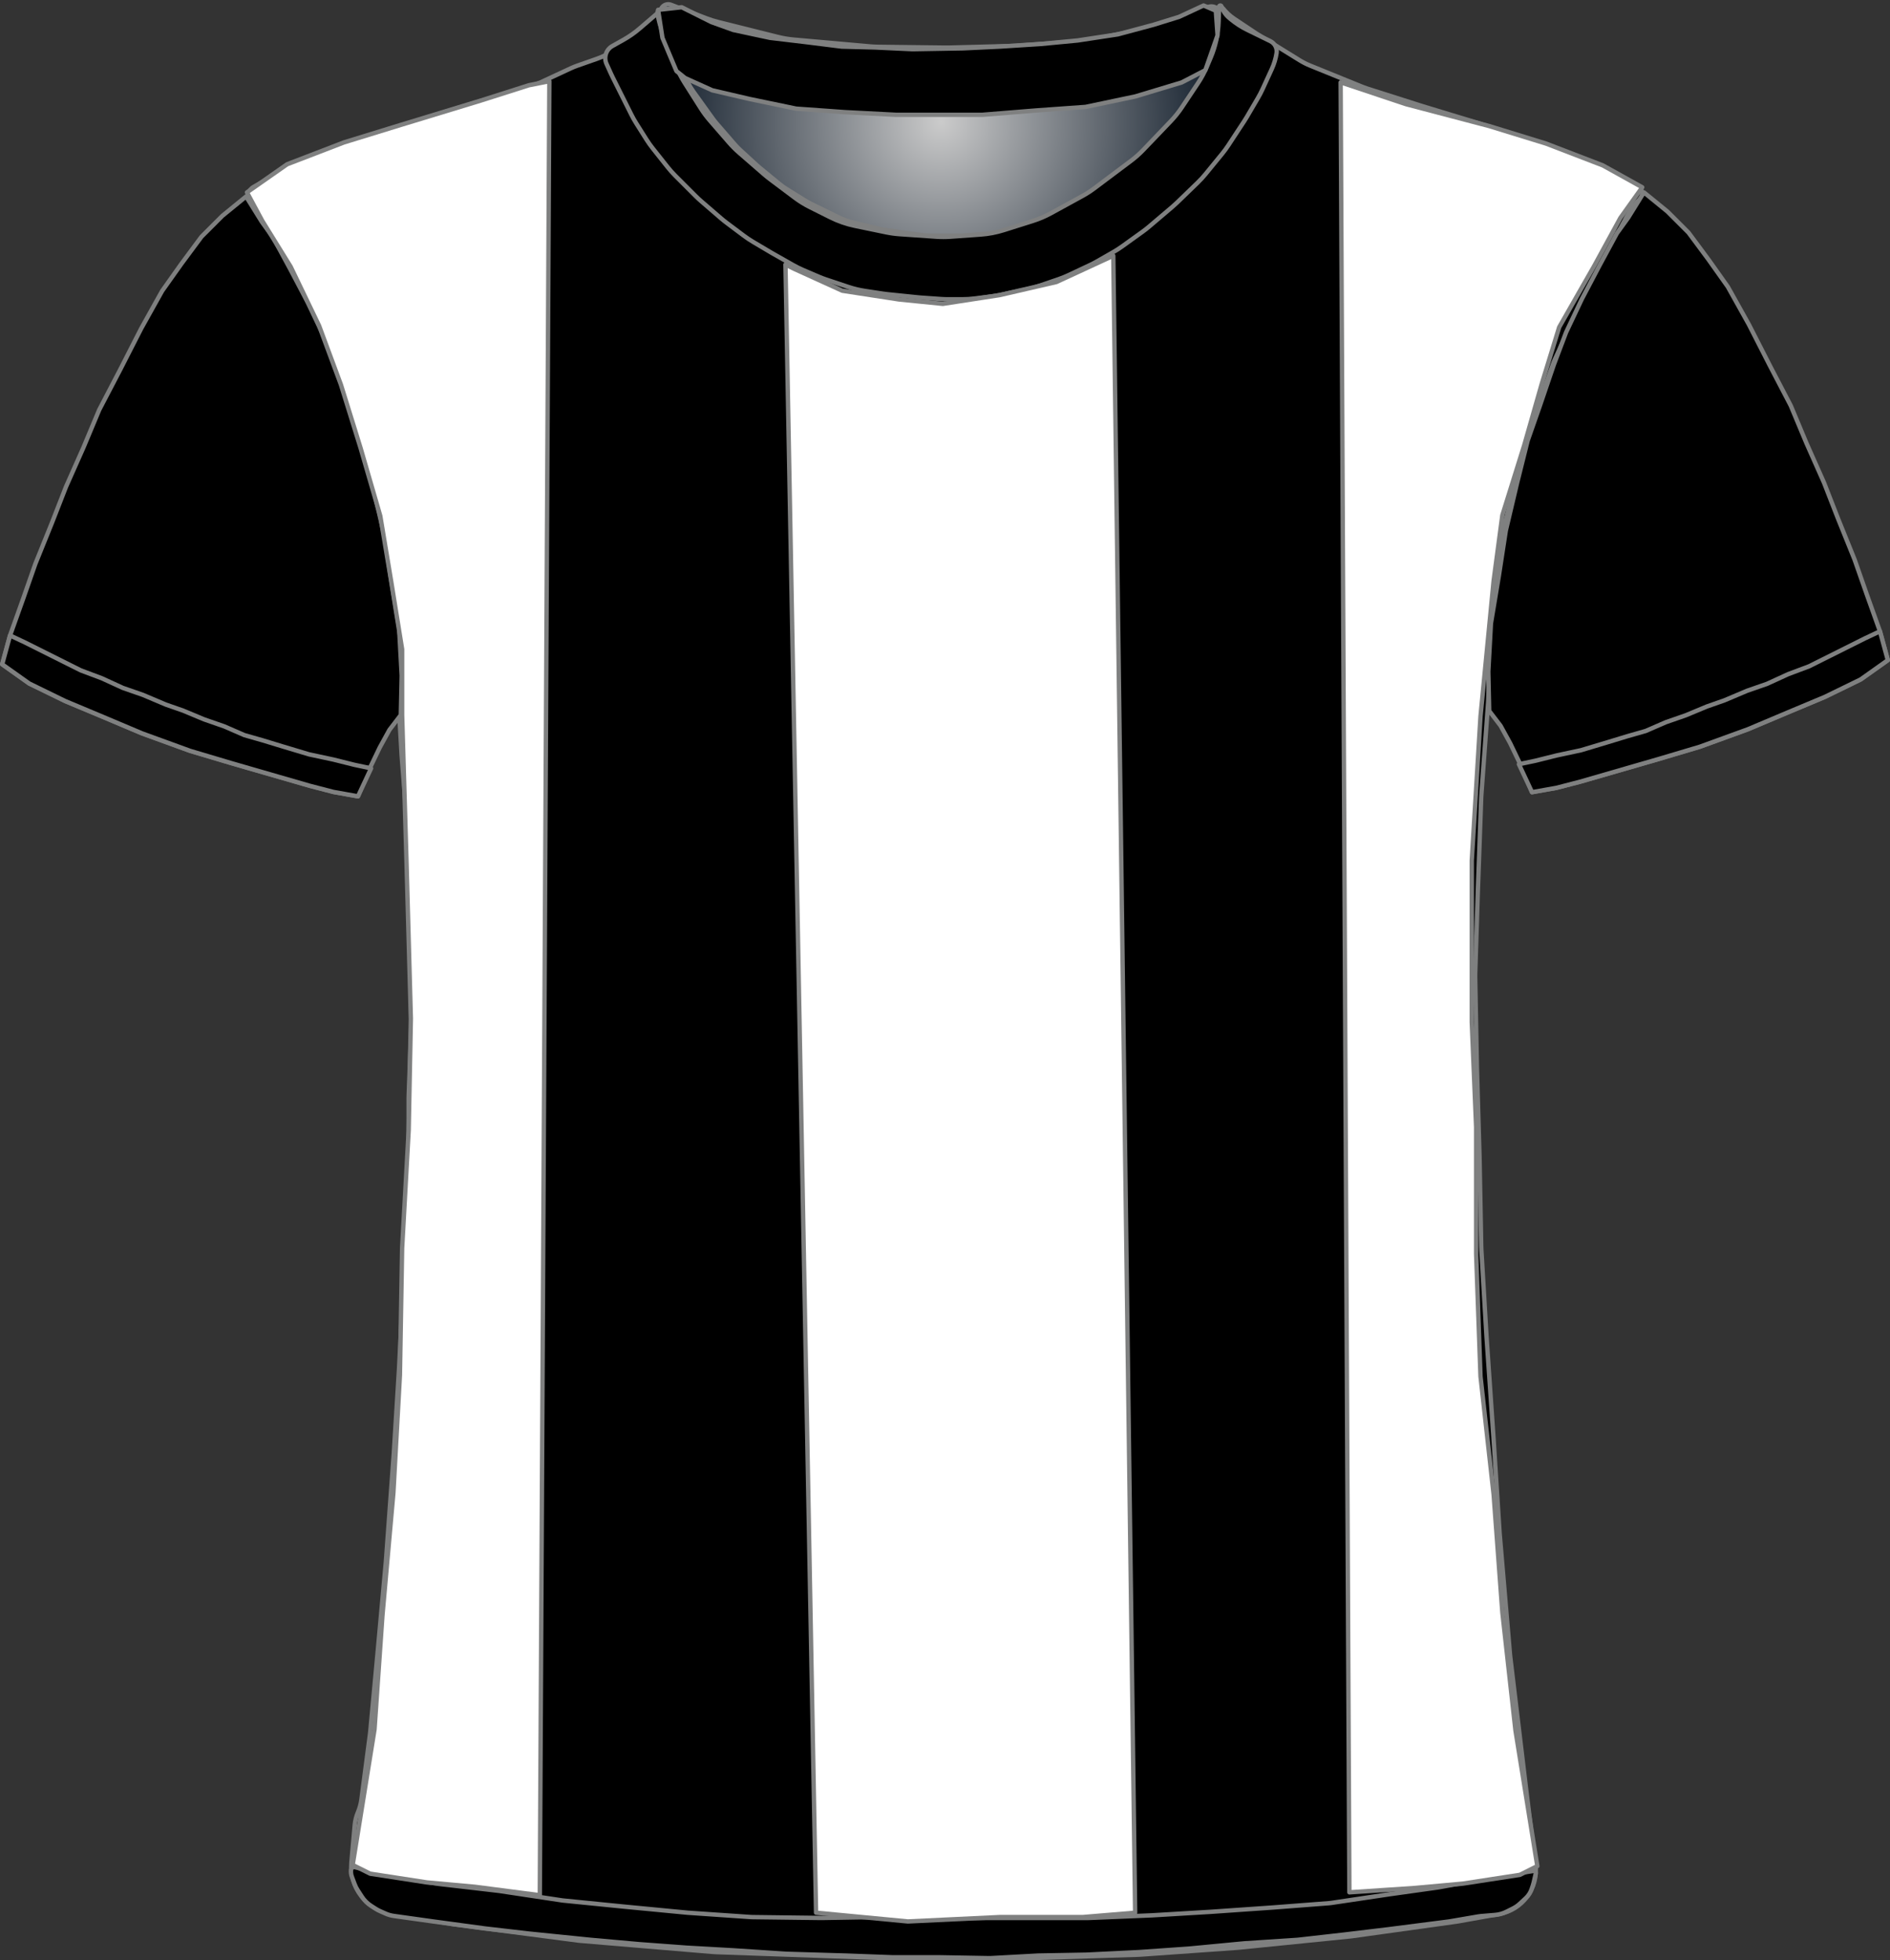 <?xml version="1.0" encoding="UTF-8" standalone="no"?>
<!DOCTYPE svg PUBLIC "-//W3C//DTD SVG 1.1//EN" "http://www.w3.org/Graphics/SVG/1.1/DTD/svg11.dtd">
<svg xmlns="http://www.w3.org/2000/svg" xmlns:xl="http://www.w3.org/1999/xlink" version="1.1" viewBox="-1312.5 -306.5 432.405 448.4" width="432.405pt" height="448.4pt" xmlns:dc="http://purl.org/dc/elements/1.1/">
  <rect x="-1312.5" y="-306.5" width="432.405" height="448.4" fill="#333333" stroke="none"/>
  <defs>
    <radialGradient cx="0" cy="0" r="1" id="Gradient" gradientUnits="userSpaceOnUse">
      <stop offset="0" stop-color="#cbcbcb"/>
      <stop offset="1" stop-color="#010e1d"/>
    </radialGradient>
    <radialGradient id="Obj_Gradient" xl:href="#Gradient" gradientTransform="translate(-1097.241 -278.6) scale(70.263)"/>
  </defs>
  <g stroke="none" stroke-opacity="1" stroke-dasharray="none" fill="none" fill-opacity="1">
    <title>newcastle</title>
    <rect fill="white" width="432.405" height="448.4"/>
    <g>
      <title>Capa 1</title>
      <path d="M -1158.994 -305.41 L -1150.829 -302.292 C -1149.971 -301.964 -1149.094 -301.688 -1148.203 -301.466 L -1134.486 -298.036 C -1133.324 -297.746 -1132.142 -297.547 -1130.949 -297.44 L -1113.423 -295.879 C -1112.835 -295.826 -1112.245 -295.796 -1111.655 -295.789 L -1096.176 -295.605 C -1095.886 -295.602 -1095.596 -295.604 -1095.305 -295.611 L -1080.882 -295.986 C -1080.521 -295.995 -1080.161 -296.013 -1079.801 -296.039 L -1065.429 -297.091 C -1064.438 -297.164 -1063.452 -297.3 -1062.479 -297.5 L -1050.906 -299.878 C -1049.864 -300.093 -1048.838 -300.379 -1047.835 -300.735 L -1036.083 -304.91 C -1034.993 -305.297 -1033.79 -304.766 -1033.341 -303.7 L -1033.341 -303.7 C -1032.819 -302.46 -1032.667 -301.095 -1032.903 -299.771 L -1033.084 -298.76 C -1033.387 -297.059 -1033.882 -295.397 -1034.558 -293.807 L -1036.101 -290.176 C -1036.66 -288.861 -1037.339 -287.602 -1038.131 -286.414 L -1041.817 -280.885 C -1042.565 -279.764 -1043.409 -278.711 -1044.341 -277.737 L -1050.637 -271.162 C -1051.505 -270.256 -1052.445 -269.422 -1053.449 -268.668 L -1061.824 -262.387 C -1062.701 -261.73 -1063.623 -261.136 -1064.584 -260.61 L -1071.769 -256.679 C -1073.081 -255.961 -1074.458 -255.373 -1075.884 -254.923 L -1082.556 -252.816 C -1084.273 -252.274 -1086.048 -251.935 -1087.844 -251.807 L -1094.73 -251.315 C -1095.803 -251.238 -1096.879 -251.237 -1097.951 -251.311 L -1106.388 -251.893 C -1107.422 -251.964 -1108.45 -252.105 -1109.465 -252.315 L -1116.6 -253.792 C -1118.552 -254.196 -1120.444 -254.851 -1122.226 -255.743 L -1126.886 -258.073 C -1128.12 -258.69 -1129.296 -259.416 -1130.4 -260.244 L -1136.082 -264.506 C -1136.521 -264.835 -1136.948 -265.18 -1137.363 -265.54 L -1143.118 -270.538 C -1143.932 -271.245 -1144.696 -272.009 -1145.403 -272.823 L -1149.808 -277.896 C -1150.562 -278.764 -1151.25 -279.688 -1151.866 -280.659 L -1155.6 -286.547 C -1155.96 -287.115 -1156.296 -287.699 -1156.605 -288.297 L -1158.225 -291.43 C -1158.834 -292.608 -1159.341 -293.836 -1159.738 -295.101 L -1161.018 -299.174 C -1161.233 -299.858 -1161.416 -300.551 -1161.566 -301.251 L -1161.641 -301.6 C -1161.835 -302.508 -1161.728 -303.456 -1161.335 -304.297 L -1161.241 -304.5 C -1160.846 -305.345 -1159.866 -305.742 -1158.994 -305.41 Z" fill="url(#Obj_Gradient)"/>
      <path d="M -1158.994 -305.41 L -1150.829 -302.292 C -1149.971 -301.964 -1149.094 -301.688 -1148.203 -301.466 L -1134.486 -298.036 C -1133.324 -297.746 -1132.142 -297.547 -1130.949 -297.44 L -1113.423 -295.879 C -1112.835 -295.826 -1112.245 -295.796 -1111.655 -295.789 L -1096.176 -295.605 C -1095.886 -295.602 -1095.596 -295.604 -1095.305 -295.611 L -1080.882 -295.986 C -1080.521 -295.995 -1080.161 -296.013 -1079.801 -296.039 L -1065.429 -297.091 C -1064.438 -297.164 -1063.452 -297.3 -1062.479 -297.5 L -1050.906 -299.878 C -1049.864 -300.093 -1048.838 -300.379 -1047.835 -300.735 L -1036.083 -304.91 C -1034.993 -305.297 -1033.79 -304.766 -1033.341 -303.7 L -1033.341 -303.7 C -1032.819 -302.46 -1032.667 -301.095 -1032.903 -299.771 L -1033.084 -298.76 C -1033.387 -297.059 -1033.882 -295.397 -1034.558 -293.807 L -1036.101 -290.176 C -1036.66 -288.861 -1037.339 -287.602 -1038.131 -286.414 L -1041.817 -280.885 C -1042.565 -279.764 -1043.409 -278.711 -1044.341 -277.737 L -1050.637 -271.162 C -1051.505 -270.256 -1052.445 -269.422 -1053.449 -268.668 L -1061.824 -262.387 C -1062.701 -261.73 -1063.623 -261.136 -1064.584 -260.61 L -1071.769 -256.679 C -1073.081 -255.961 -1074.458 -255.373 -1075.884 -254.923 L -1082.556 -252.816 C -1084.273 -252.274 -1086.048 -251.935 -1087.844 -251.807 L -1094.73 -251.315 C -1095.803 -251.238 -1096.879 -251.237 -1097.951 -251.311 L -1106.388 -251.893 C -1107.422 -251.964 -1108.45 -252.105 -1109.465 -252.315 L -1116.6 -253.792 C -1118.552 -254.196 -1120.444 -254.851 -1122.226 -255.743 L -1126.886 -258.073 C -1128.12 -258.69 -1129.296 -259.416 -1130.4 -260.244 L -1136.082 -264.506 C -1136.521 -264.835 -1136.948 -265.18 -1137.363 -265.54 L -1143.118 -270.538 C -1143.932 -271.245 -1144.696 -272.009 -1145.403 -272.823 L -1149.808 -277.896 C -1150.562 -278.764 -1151.25 -279.688 -1151.866 -280.659 L -1155.6 -286.547 C -1155.96 -287.115 -1156.296 -287.699 -1156.605 -288.297 L -1158.225 -291.43 C -1158.834 -292.608 -1159.341 -293.836 -1159.738 -295.101 L -1161.018 -299.174 C -1161.233 -299.858 -1161.416 -300.551 -1161.566 -301.251 L -1161.641 -301.6 C -1161.835 -302.508 -1161.728 -303.456 -1161.335 -304.297 L -1161.241 -304.5 C -1160.846 -305.345 -1159.866 -305.742 -1158.994 -305.41 Z" stroke="#7f8080" stroke-linecap="round" stroke-linejoin="round" stroke-width="1"/>
      <path d="M -1223.026 131.264 L -1209.284 133.554 C -1209.101 133.585 -1208.917 133.612 -1208.733 133.636 L -1180.379 137.352 C -1180.132 137.384 -1179.885 137.41 -1179.638 137.431 L -1149.395 139.968 C -1149.138 139.989 -1148.88 140.005 -1148.623 140.014 L -1109.692 141.39 C -1109.503 141.397 -1109.315 141.4 -1109.127 141.4 L -1077.659 141.4 C -1077.493 141.4 -1077.326 141.397 -1077.159 141.392 L -1052.125 140.61 C -1051.914 140.603 -1051.704 140.593 -1051.495 140.578 L -1029.447 139.017 C -1029.288 139.006 -1029.13 138.992 -1028.972 138.976 L -1003.712 136.43 C -1003.51 136.41 -1003.309 136.386 -1003.108 136.358 L -979.315 133.043 C -979.111 133.014 -978.908 132.982 -978.705 132.946 L -969.509 131.3 C -964.182 130.347 -960.531 125.393 -961.198 120.023 L -963.405 102.232 C -963.408 102.211 -963.41 102.189 -963.413 102.168 L -966.977 72.469 C -966.998 72.29 -967.017 72.11 -967.032 71.93 L -969.395 44.37 C -969.404 44.257 -969.413 44.143 -969.42 44.029 L -970.807 22.438 C -970.808 22.413 -970.81 22.387 -970.812 22.362 L -972.404 -.724 C -972.408 -.775 -972.411 -.825 -972.414 -.876 L -973.59 -20.678 C -973.603 -20.893 -973.611 -21.107 -973.615 -21.322 L -974.008 -41.917 C -974.009 -41.972 -974.01 -42.028 -974.012 -42.083 L -974.607 -62.317 C -974.608 -62.372 -974.61 -62.428 -974.611 -62.483 L -975.001 -82.992 C -975.007 -83.264 -975.005 -83.536 -974.996 -83.807 L -974.41 -102.167 C -974.41 -102.189 -974.409 -102.211 -974.408 -102.233 L -973.62 -124.102 C -973.613 -124.301 -973.602 -124.499 -973.587 -124.697 L -972.03 -145.918 C -972.016 -146.106 -972.006 -146.294 -971.999 -146.483 L -971.244 -166.382 C -971.221 -166.993 -971.163 -167.603 -971.069 -168.208 L -968.331 -186.012 C -968.25 -186.537 -968.143 -187.058 -968.01 -187.572 L -963.382 -205.53 C -963.267 -205.976 -963.133 -206.418 -962.979 -206.853 L -957.259 -223.092 C -957.092 -223.564 -956.904 -224.027 -956.695 -224.481 L -951.163 -236.466 C -951.061 -236.689 -950.953 -236.909 -950.84 -237.126 L -945.478 -247.468 C -945.432 -247.556 -945.385 -247.644 -945.338 -247.731 L -940.122 -257.348 C -939.385 -258.707 -938.435 -259.94 -937.309 -261 L -937.309 -261 C -936.634 -261.635 -936.602 -262.698 -937.237 -263.373 C -937.362 -263.505 -937.507 -263.617 -937.667 -263.702 L -940.881 -265.424 C -941.1 -265.541 -941.321 -265.653 -941.545 -265.76 L -949.399 -269.509 C -949.806 -269.703 -950.22 -269.88 -950.642 -270.039 L -960.317 -273.69 C -960.512 -273.763 -960.708 -273.833 -960.906 -273.899 L -973.6 -278.13 C -973.74 -278.177 -973.879 -278.221 -974.02 -278.264 L -986.903 -282.168 C -986.974 -282.189 -987.044 -282.211 -987.115 -282.234 L -999.619 -286.212 C -1000.012 -286.337 -1000.401 -286.478 -1000.784 -286.633 L -1012.76 -291.493 C -1013.591 -291.83 -1014.393 -292.237 -1015.156 -292.709 L -1024.776 -298.656 C -1024.931 -298.752 -1025.085 -298.851 -1025.238 -298.952 L -1030.128 -302.212 C -1031.109 -302.867 -1031.98 -303.673 -1032.709 -304.6 L -1032.709 -304.6 C -1032.815 -304.734 -1033.009 -304.758 -1033.144 -304.652 C -1033.246 -304.571 -1033.287 -304.435 -1033.246 -304.311 L -1033.109 -303.9 C -1032.65 -302.522 -1032.545 -301.051 -1032.805 -299.622 L -1033.2 -297.449 C -1033.472 -295.957 -1033.953 -294.512 -1034.631 -293.156 L -1036.164 -290.091 C -1036.46 -289.498 -1036.794 -288.923 -1037.162 -288.371 L -1040.366 -283.566 C -1040.794 -282.923 -1041.269 -282.312 -1041.786 -281.737 L -1046.348 -276.668 C -1046.389 -276.623 -1046.43 -276.577 -1046.472 -276.532 L -1052.466 -270.024 C -1053.094 -269.343 -1053.779 -268.717 -1054.515 -268.154 L -1059.54 -264.312 C -1059.986 -263.971 -1060.449 -263.654 -1060.929 -263.361 L -1067.415 -259.406 C -1068.077 -259.003 -1068.767 -258.648 -1069.48 -258.344 L -1076.596 -255.316 C -1077.403 -254.973 -1078.238 -254.696 -1079.091 -254.489 L -1083.17 -253.5 C -1083.995 -253.3 -1084.834 -253.166 -1085.68 -253.1 L -1091.381 -252.65 C -1091.8 -252.617 -1092.22 -252.6 -1092.64 -252.6 L -1099.672 -252.6 C -1100.429 -252.6 -1101.185 -252.654 -1101.935 -252.761 L -1109.881 -253.896 C -1110.366 -253.965 -1110.848 -254.057 -1111.324 -254.17 L -1117.286 -255.59 C -1118.431 -255.862 -1119.543 -256.261 -1120.601 -256.777 L -1126.881 -259.844 C -1127.366 -260.081 -1127.839 -260.343 -1128.298 -260.627 L -1132.509 -263.242 C -1133.109 -263.613 -1133.683 -264.025 -1134.227 -264.472 L -1138.674 -268.124 C -1138.897 -268.308 -1139.116 -268.498 -1139.329 -268.693 L -1143.132 -272.179 C -1143.583 -272.593 -1144.01 -273.032 -1144.411 -273.495 L -1148.53 -278.247 C -1148.849 -278.615 -1149.152 -278.998 -1149.436 -279.394 L -1153.866 -285.564 C -1154.361 -286.254 -1154.8 -286.981 -1155.179 -287.74 L -1157.756 -292.893 C -1157.791 -292.964 -1157.826 -293.036 -1157.861 -293.108 L -1159.109 -295.7 C -1159.96 -297.467 -1160.315 -299.431 -1160.138 -301.384 L -1159.958 -303.367 C -1159.934 -303.628 -1160.127 -303.86 -1160.389 -303.884 C -1160.551 -303.899 -1160.71 -303.829 -1160.809 -303.7 L -1160.809 -303.7 C -1161.473 -302.838 -1162.253 -302.071 -1163.127 -301.424 L -1167.024 -298.537 C -1167.147 -298.446 -1167.272 -298.356 -1167.399 -298.268 L -1172.021 -295.046 C -1173.208 -294.219 -1174.501 -293.557 -1175.866 -293.077 L -1180.473 -291.459 C -1180.964 -291.286 -1181.445 -291.09 -1181.917 -290.871 L -1188.764 -287.686 C -1189.46 -287.363 -1190.178 -287.089 -1190.914 -286.869 L -1201.784 -283.608 C -1201.801 -283.603 -1201.818 -283.597 -1201.834 -283.592 L -1212.802 -280.263 C -1212.94 -280.221 -1213.078 -280.177 -1213.214 -280.132 L -1226.136 -275.825 C -1226.185 -275.808 -1226.234 -275.792 -1226.283 -275.776 L -1237.65 -272.109 C -1238.289 -271.903 -1238.914 -271.657 -1239.522 -271.373 L -1247.454 -267.66 C -1247.824 -267.487 -1248.187 -267.299 -1248.543 -267.098 L -1254.489 -263.737 C -1255.743 -263.029 -1256.184 -261.439 -1255.476 -260.186 C -1255.399 -260.05 -1255.31 -259.92 -1255.209 -259.8 L -1254.345 -258.763 C -1253.59 -257.857 -1252.938 -256.87 -1252.4 -255.821 L -1249.322 -249.821 C -1249.247 -249.674 -1249.169 -249.528 -1249.089 -249.383 L -1245.134 -242.227 C -1245.051 -242.076 -1244.97 -241.923 -1244.891 -241.769 L -1240.783 -233.731 C -1240.534 -233.244 -1240.31 -232.744 -1240.112 -232.234 L -1236.63 -223.252 C -1236.616 -223.217 -1236.602 -223.183 -1236.589 -223.148 L -1232.992 -214.062 C -1232.87 -213.754 -1232.758 -213.442 -1232.655 -213.127 L -1230.033 -205.074 C -1230.017 -205.025 -1230.001 -204.975 -1229.986 -204.925 L -1226.914 -195.167 C -1226.711 -194.523 -1226.549 -193.867 -1226.429 -193.202 L -1224.444 -182.193 C -1224.421 -182.064 -1224.399 -181.936 -1224.379 -181.807 L -1222.673 -170.813 C -1222.631 -170.538 -1222.595 -170.261 -1222.567 -169.984 L -1221.679 -161.287 C -1221.633 -160.829 -1221.606 -160.37 -1221.599 -159.909 L -1221.414 -147.934 C -1221.411 -147.711 -1221.403 -147.489 -1221.39 -147.267 L -1220.62 -133.785 C -1220.613 -133.662 -1220.604 -133.538 -1220.594 -133.415 L -1219.261 -116.841 C -1219.226 -116.414 -1219.209 -115.986 -1219.209 -115.557 L -1219.209 -103.108 C -1219.209 -102.903 -1219.205 -102.698 -1219.197 -102.493 L -1218.617 -87.404 C -1218.612 -87.268 -1218.608 -87.132 -1218.607 -86.996 L -1218.414 -72.2 C -1218.411 -71.933 -1218.414 -71.667 -1218.424 -71.4 L -1218.998 -55.896 C -1219.006 -55.699 -1219.009 -55.501 -1219.009 -55.304 L -1219.009 -41.708 C -1219.009 -41.503 -1219.013 -41.298 -1219.021 -41.093 L -1219.606 -25.878 C -1219.608 -25.826 -1219.611 -25.774 -1219.613 -25.722 L -1220.408 -9.219 C -1220.409 -9.206 -1220.409 -9.194 -1220.41 -9.181 L -1221.205 6.511 C -1221.208 6.57 -1221.211 6.63 -1221.215 6.689 L -1222.404 25.91 C -1222.407 25.97 -1222.411 26.03 -1222.416 26.09 L -1224.199 50.459 C -1224.206 50.553 -1224.214 50.647 -1224.222 50.74 L -1226.008 70.385 C -1226.009 70.395 -1226.01 70.405 -1226.011 70.415 L -1227.781 89.5 C -1227.8 89.7 -1227.822 89.9 -1227.848 90.099 L -1229.809 105.072 C -1229.942 106.086 -1230.211 107.078 -1230.609 108.02 L -1230.609 108.02 C -1231.007 108.96 -1231.255 109.957 -1231.346 110.975 L -1232.109 119.52 C -1232.617 125.207 -1228.659 130.325 -1223.026 131.264 Z" fill="black"/>
      <path d="M -1223.026 131.264 L -1209.284 133.554 C -1209.101 133.585 -1208.917 133.612 -1208.733 133.636 L -1180.379 137.352 C -1180.132 137.384 -1179.885 137.41 -1179.638 137.431 L -1149.395 139.968 C -1149.138 139.989 -1148.88 140.005 -1148.623 140.014 L -1109.692 141.39 C -1109.503 141.397 -1109.315 141.4 -1109.127 141.4 L -1077.659 141.4 C -1077.493 141.4 -1077.326 141.397 -1077.159 141.392 L -1052.125 140.61 C -1051.914 140.603 -1051.704 140.593 -1051.495 140.578 L -1029.447 139.017 C -1029.288 139.006 -1029.13 138.992 -1028.972 138.976 L -1003.712 136.43 C -1003.51 136.41 -1003.309 136.386 -1003.108 136.358 L -979.315 133.043 C -979.111 133.014 -978.908 132.982 -978.705 132.946 L -969.509 131.3 C -964.182 130.347 -960.531 125.393 -961.198 120.023 L -963.405 102.232 C -963.408 102.211 -963.41 102.189 -963.413 102.168 L -966.977 72.469 C -966.998 72.29 -967.017 72.11 -967.032 71.93 L -969.395 44.37 C -969.404 44.257 -969.413 44.143 -969.42 44.029 L -970.807 22.438 C -970.808 22.413 -970.81 22.387 -970.812 22.362 L -972.404 -.724 C -972.408 -.775 -972.411 -.825 -972.414 -.876 L -973.59 -20.678 C -973.603 -20.893 -973.611 -21.107 -973.615 -21.322 L -974.008 -41.917 C -974.009 -41.972 -974.01 -42.028 -974.012 -42.083 L -974.607 -62.317 C -974.608 -62.372 -974.61 -62.428 -974.611 -62.483 L -975.001 -82.992 C -975.007 -83.264 -975.005 -83.536 -974.996 -83.807 L -974.41 -102.167 C -974.41 -102.189 -974.409 -102.211 -974.408 -102.233 L -973.62 -124.102 C -973.613 -124.301 -973.602 -124.499 -973.587 -124.697 L -972.03 -145.918 C -972.016 -146.106 -972.006 -146.294 -971.999 -146.483 L -971.244 -166.382 C -971.221 -166.993 -971.163 -167.603 -971.069 -168.208 L -968.331 -186.012 C -968.25 -186.537 -968.143 -187.058 -968.01 -187.572 L -963.382 -205.53 C -963.267 -205.976 -963.133 -206.418 -962.979 -206.853 L -957.259 -223.092 C -957.092 -223.564 -956.904 -224.027 -956.695 -224.481 L -951.163 -236.466 C -951.061 -236.689 -950.953 -236.909 -950.84 -237.126 L -945.478 -247.468 C -945.432 -247.556 -945.385 -247.644 -945.338 -247.731 L -940.122 -257.348 C -939.385 -258.707 -938.435 -259.94 -937.309 -261 L -937.309 -261 C -936.634 -261.635 -936.602 -262.698 -937.237 -263.373 C -937.362 -263.505 -937.507 -263.617 -937.667 -263.702 L -940.881 -265.424 C -941.1 -265.541 -941.321 -265.653 -941.545 -265.76 L -949.399 -269.509 C -949.806 -269.703 -950.22 -269.88 -950.642 -270.039 L -960.317 -273.69 C -960.512 -273.763 -960.708 -273.833 -960.906 -273.899 L -973.6 -278.13 C -973.74 -278.177 -973.879 -278.221 -974.02 -278.264 L -986.903 -282.168 C -986.974 -282.189 -987.044 -282.211 -987.115 -282.234 L -999.619 -286.212 C -1000.012 -286.337 -1000.401 -286.478 -1000.784 -286.633 L -1012.76 -291.493 C -1013.591 -291.83 -1014.393 -292.237 -1015.156 -292.709 L -1024.776 -298.656 C -1024.931 -298.752 -1025.085 -298.851 -1025.238 -298.952 L -1030.128 -302.212 C -1031.109 -302.867 -1031.98 -303.673 -1032.709 -304.6 L -1032.709 -304.6 C -1032.815 -304.734 -1033.009 -304.758 -1033.144 -304.652 C -1033.246 -304.571 -1033.287 -304.435 -1033.246 -304.311 L -1033.109 -303.9 C -1032.65 -302.522 -1032.545 -301.051 -1032.805 -299.622 L -1033.2 -297.449 C -1033.472 -295.957 -1033.953 -294.512 -1034.631 -293.156 L -1036.164 -290.091 C -1036.46 -289.498 -1036.794 -288.923 -1037.162 -288.371 L -1040.366 -283.566 C -1040.794 -282.923 -1041.269 -282.312 -1041.786 -281.737 L -1046.348 -276.668 C -1046.389 -276.623 -1046.43 -276.577 -1046.472 -276.532 L -1052.466 -270.024 C -1053.094 -269.343 -1053.779 -268.717 -1054.515 -268.154 L -1059.54 -264.312 C -1059.986 -263.971 -1060.449 -263.654 -1060.929 -263.361 L -1067.415 -259.406 C -1068.077 -259.003 -1068.767 -258.648 -1069.48 -258.344 L -1076.596 -255.316 C -1077.403 -254.973 -1078.238 -254.696 -1079.091 -254.489 L -1083.17 -253.5 C -1083.995 -253.3 -1084.834 -253.166 -1085.68 -253.1 L -1091.381 -252.65 C -1091.8 -252.617 -1092.22 -252.6 -1092.64 -252.6 L -1099.672 -252.6 C -1100.429 -252.6 -1101.185 -252.654 -1101.935 -252.761 L -1109.881 -253.896 C -1110.366 -253.965 -1110.848 -254.057 -1111.324 -254.17 L -1117.286 -255.59 C -1118.431 -255.862 -1119.543 -256.261 -1120.601 -256.777 L -1126.881 -259.844 C -1127.366 -260.081 -1127.839 -260.343 -1128.298 -260.627 L -1132.509 -263.242 C -1133.109 -263.613 -1133.683 -264.025 -1134.227 -264.472 L -1138.674 -268.124 C -1138.897 -268.308 -1139.116 -268.498 -1139.329 -268.693 L -1143.132 -272.179 C -1143.583 -272.593 -1144.01 -273.032 -1144.411 -273.495 L -1148.53 -278.247 C -1148.849 -278.615 -1149.152 -278.998 -1149.436 -279.394 L -1153.866 -285.564 C -1154.361 -286.254 -1154.8 -286.981 -1155.179 -287.74 L -1157.756 -292.893 C -1157.791 -292.964 -1157.826 -293.036 -1157.861 -293.108 L -1159.109 -295.7 C -1159.96 -297.467 -1160.315 -299.431 -1160.138 -301.384 L -1159.958 -303.367 C -1159.934 -303.628 -1160.127 -303.86 -1160.389 -303.884 C -1160.551 -303.899 -1160.71 -303.829 -1160.809 -303.7 L -1160.809 -303.7 C -1161.473 -302.838 -1162.253 -302.071 -1163.127 -301.424 L -1167.024 -298.537 C -1167.147 -298.446 -1167.272 -298.356 -1167.399 -298.268 L -1172.021 -295.046 C -1173.208 -294.219 -1174.501 -293.557 -1175.866 -293.077 L -1180.473 -291.459 C -1180.964 -291.286 -1181.445 -291.09 -1181.917 -290.871 L -1188.764 -287.686 C -1189.46 -287.363 -1190.178 -287.089 -1190.914 -286.869 L -1201.784 -283.608 C -1201.801 -283.603 -1201.818 -283.597 -1201.834 -283.592 L -1212.802 -280.263 C -1212.94 -280.221 -1213.078 -280.177 -1213.214 -280.132 L -1226.136 -275.825 C -1226.185 -275.808 -1226.234 -275.792 -1226.283 -275.776 L -1237.65 -272.109 C -1238.289 -271.903 -1238.914 -271.657 -1239.522 -271.373 L -1247.454 -267.66 C -1247.824 -267.487 -1248.187 -267.299 -1248.543 -267.098 L -1254.489 -263.737 C -1255.743 -263.029 -1256.184 -261.439 -1255.476 -260.186 C -1255.399 -260.05 -1255.31 -259.92 -1255.209 -259.8 L -1254.345 -258.763 C -1253.59 -257.857 -1252.938 -256.87 -1252.4 -255.821 L -1249.322 -249.821 C -1249.247 -249.674 -1249.169 -249.528 -1249.089 -249.383 L -1245.134 -242.227 C -1245.051 -242.076 -1244.97 -241.923 -1244.891 -241.769 L -1240.783 -233.731 C -1240.534 -233.244 -1240.31 -232.744 -1240.112 -232.234 L -1236.63 -223.252 C -1236.616 -223.217 -1236.602 -223.183 -1236.589 -223.148 L -1232.992 -214.062 C -1232.87 -213.754 -1232.758 -213.442 -1232.655 -213.127 L -1230.033 -205.074 C -1230.017 -205.025 -1230.001 -204.975 -1229.986 -204.925 L -1226.914 -195.167 C -1226.711 -194.523 -1226.549 -193.867 -1226.429 -193.202 L -1224.444 -182.193 C -1224.421 -182.064 -1224.399 -181.936 -1224.379 -181.807 L -1222.673 -170.813 C -1222.631 -170.538 -1222.595 -170.261 -1222.567 -169.984 L -1221.679 -161.287 C -1221.633 -160.829 -1221.606 -160.37 -1221.599 -159.909 L -1221.414 -147.934 C -1221.411 -147.711 -1221.403 -147.489 -1221.39 -147.267 L -1220.62 -133.785 C -1220.613 -133.662 -1220.604 -133.538 -1220.594 -133.415 L -1219.261 -116.841 C -1219.226 -116.414 -1219.209 -115.986 -1219.209 -115.557 L -1219.209 -103.108 C -1219.209 -102.903 -1219.205 -102.698 -1219.197 -102.493 L -1218.617 -87.404 C -1218.612 -87.268 -1218.608 -87.132 -1218.607 -86.996 L -1218.414 -72.2 C -1218.411 -71.933 -1218.414 -71.667 -1218.424 -71.4 L -1218.998 -55.896 C -1219.006 -55.699 -1219.009 -55.501 -1219.009 -55.304 L -1219.009 -41.708 C -1219.009 -41.503 -1219.013 -41.298 -1219.021 -41.093 L -1219.606 -25.878 C -1219.608 -25.826 -1219.611 -25.774 -1219.613 -25.722 L -1220.408 -9.219 C -1220.409 -9.206 -1220.409 -9.194 -1220.41 -9.181 L -1221.205 6.511 C -1221.208 6.57 -1221.211 6.63 -1221.215 6.689 L -1222.404 25.91 C -1222.407 25.97 -1222.411 26.03 -1222.416 26.09 L -1224.199 50.459 C -1224.206 50.553 -1224.214 50.647 -1224.222 50.74 L -1226.008 70.385 C -1226.009 70.395 -1226.01 70.405 -1226.011 70.415 L -1227.781 89.5 C -1227.8 89.7 -1227.822 89.9 -1227.848 90.099 L -1229.809 105.072 C -1229.942 106.086 -1230.211 107.078 -1230.609 108.02 L -1230.609 108.02 C -1231.007 108.96 -1231.255 109.957 -1231.346 110.975 L -1232.109 119.52 C -1232.617 125.207 -1228.659 130.325 -1223.026 131.264 Z" stroke="#7f8080" stroke-linecap="round" stroke-linejoin="round" stroke-width="1"/>
      <path d="M -1312 -154.554 L -1305.8 -150.154 L -1297.6 -146.154 L -1289 -142.554 L -1280 -138.754 L -1269 -134.754 L -1259.6 -131.954 L -1250.6 -129.354 L -1241.6 -126.754 L -1236.2 -125.354 L -1230.6 -124.354 L -1228.2 -130.154 L -1225.6 -135.554 L -1223.4 -139.554 L -1220.8 -142.954 L -1220.6 -151.954 L -1221.2 -162.954 L -1223 -173.754 L -1224.6 -184.154 L -1227.2 -195.154 L -1229.6 -204.754 L -1232.4 -212.754 L -1235.6 -222.154 L -1238.4 -229.554 L -1242 -237.154 L -1246 -244.754 L -1250 -252.154 L -1252.6 -255.754 L -1256.2 -261.554 L -1261.6 -257.154 L -1266.4 -252.354 L -1271 -246.154 L -1275.4 -239.954 L -1280.2 -231.354 L -1285 -221.954 L -1289.8 -212.754 L -1293.4 -204.154 L -1297.4 -195.154 L -1300.6 -186.954 L -1304.4 -177.554 L -1307.2 -169.554 L -1310.2 -161.154 Z" fill="black"/>
      <path d="M -1312 -154.554 L -1305.8 -150.154 L -1297.6 -146.154 L -1289 -142.554 L -1280 -138.754 L -1269 -134.754 L -1259.6 -131.954 L -1250.6 -129.354 L -1241.6 -126.754 L -1236.2 -125.354 L -1230.6 -124.354 L -1228.2 -130.154 L -1225.6 -135.554 L -1223.4 -139.554 L -1220.8 -142.954 L -1220.6 -151.954 L -1221.2 -162.954 L -1223 -173.754 L -1224.6 -184.154 L -1227.2 -195.154 L -1229.6 -204.754 L -1232.4 -212.754 L -1235.6 -222.154 L -1238.4 -229.554 L -1242 -237.154 L -1246 -244.754 L -1250 -252.154 L -1252.6 -255.754 L -1256.2 -261.554 L -1261.6 -257.154 L -1266.4 -252.354 L -1271 -246.154 L -1275.4 -239.954 L -1280.2 -231.354 L -1285 -221.954 L -1289.8 -212.754 L -1293.4 -204.154 L -1297.4 -195.154 L -1300.6 -186.954 L -1304.4 -177.554 L -1307.2 -169.554 L -1310.2 -161.154 Z" stroke="#7f8080" stroke-linecap="round" stroke-linejoin="round" stroke-width="1"/>
      <path d="M -880.595 -155.497 L -886.795 -151.097 L -894.995 -147.097 L -903.595 -143.497 L -912.595 -139.697 L -923.595 -135.697 L -932.995 -132.897 L -941.995 -130.297 L -950.995 -127.697 L -956.395 -126.297 L -961.995 -125.297 L -964.395 -131.097 L -966.995 -136.497 L -969.195 -140.497 L -971.795 -143.897 L -971.995 -152.897 L -971.395 -163.897 L -969.595 -174.697 L -967.995 -185.097 L -965.395 -196.097 L -962.995 -205.697 L -960.195 -213.697 L -956.995 -223.097 L -954.195 -230.497 L -950.595 -238.097 L -946.595 -245.697 L -942.595 -253.097 L -939.995 -256.697 L -936.395 -262.497 L -930.995 -258.097 L -926.195 -253.297 L -921.595 -247.097 L -917.195 -240.897 L -912.395 -232.297 L -907.595 -222.897 L -902.795 -213.697 L -899.195 -205.097 L -895.195 -196.097 L -891.995 -187.897 L -888.195 -178.497 L -885.395 -170.497 L -882.395 -162.097 Z" fill="black"/>
      <path d="M -880.595 -155.497 L -886.795 -151.097 L -894.995 -147.097 L -903.595 -143.497 L -912.595 -139.697 L -923.595 -135.697 L -932.995 -132.897 L -941.995 -130.297 L -950.995 -127.697 L -956.395 -126.297 L -961.995 -125.297 L -964.395 -131.097 L -966.995 -136.497 L -969.195 -140.497 L -971.795 -143.897 L -971.995 -152.897 L -971.395 -163.897 L -969.595 -174.697 L -967.995 -185.097 L -965.395 -196.097 L -962.995 -205.697 L -960.195 -213.697 L -956.995 -223.097 L -954.195 -230.497 L -950.595 -238.097 L -946.595 -245.697 L -942.595 -253.097 L -939.995 -256.697 L -936.395 -262.497 L -930.995 -258.097 L -926.195 -253.297 L -921.595 -247.097 L -917.195 -240.897 L -912.395 -232.297 L -907.595 -222.897 L -902.795 -213.697 L -899.195 -205.097 L -895.195 -196.097 L -891.995 -187.897 L -888.195 -178.497 L -885.395 -170.497 L -882.395 -162.097 Z" stroke="#7f8080" stroke-linecap="round" stroke-linejoin="round" stroke-width="1"/>
      <path d="M -1312 -154.554 L -1305.8 -150.154 L -1297.6 -146.154 L -1289 -142.554 L -1280 -138.754 L -1269 -134.754 L -1259.6 -131.954 L -1250.6 -129.354 L -1241.6 -126.754 L -1236.2 -125.354 L -1230.6 -124.354 L -1227.6 -130.754 L -1231.4 -131.554 L -1236.2 -132.754 L -1241.8 -133.954 L -1247.8 -135.754 L -1252.4 -137.154 L -1256.6 -138.354 L -1261.2 -140.354 L -1265.8 -141.954 L -1270.6 -143.954 L -1274.6 -145.354 L -1279.8 -147.554 L -1284.4 -149.154 L -1289.2 -151.354 L -1294 -153.154 L -1298 -155.154 L -1302.4 -157.354 L -1306.8 -159.554 L -1310.2 -161.154 Z" fill="black"/>
      <path d="M -1312 -154.554 L -1305.8 -150.154 L -1297.6 -146.154 L -1289 -142.554 L -1280 -138.754 L -1269 -134.754 L -1259.6 -131.954 L -1250.6 -129.354 L -1241.6 -126.754 L -1236.2 -125.354 L -1230.6 -124.354 L -1227.6 -130.754 L -1231.4 -131.554 L -1236.2 -132.754 L -1241.8 -133.954 L -1247.8 -135.754 L -1252.4 -137.154 L -1256.6 -138.354 L -1261.2 -140.354 L -1265.8 -141.954 L -1270.6 -143.954 L -1274.6 -145.354 L -1279.8 -147.554 L -1284.4 -149.154 L -1289.2 -151.354 L -1294 -153.154 L -1298 -155.154 L -1302.4 -157.354 L -1306.8 -159.554 L -1310.2 -161.154 Z" stroke="#7f8080" stroke-linecap="round" stroke-linejoin="round" stroke-width="1"/>
      <path d="M -880.595 -155.497 L -886.795 -151.097 L -894.995 -147.097 L -903.595 -143.497 L -912.595 -139.697 L -923.595 -135.697 L -932.995 -132.897 L -941.995 -130.297 L -950.995 -127.697 L -956.395 -126.297 L -961.995 -125.297 L -964.995 -131.697 L -961.195 -132.497 L -956.395 -133.697 L -950.795 -134.897 L -944.795 -136.697 L -940.195 -138.097 L -935.995 -139.297 L -931.395 -141.297 L -926.795 -142.897 L -921.995 -144.897 L -917.995 -146.297 L -912.795 -148.497 L -908.195 -150.097 L -903.395 -152.297 L -898.595 -154.097 L -894.595 -156.097 L -890.195 -158.297 L -885.795 -160.497 L -882.395 -162.097 Z" fill="black"/>
      <path d="M -880.595 -155.497 L -886.795 -151.097 L -894.995 -147.097 L -903.595 -143.497 L -912.595 -139.697 L -923.595 -135.697 L -932.995 -132.897 L -941.995 -130.297 L -950.995 -127.697 L -956.395 -126.297 L -961.995 -125.297 L -964.995 -131.697 L -961.195 -132.497 L -956.395 -133.697 L -950.795 -134.897 L -944.795 -136.697 L -940.195 -138.097 L -935.995 -139.297 L -931.395 -141.297 L -926.795 -142.897 L -921.995 -144.897 L -917.995 -146.297 L -912.795 -148.497 L -908.195 -150.097 L -903.395 -152.297 L -898.595 -154.097 L -894.595 -156.097 L -890.195 -158.297 L -885.795 -160.497 L -882.395 -162.097 Z" stroke="#7f8080" stroke-linecap="round" stroke-linejoin="round" stroke-width="1"/>
      <path d="M -1161.428 -304.036 L -1166.157 -299.983 C -1167.307 -298.997 -1168.552 -298.127 -1169.874 -297.385 L -1172.4 -295.968 C -1173.836 -295.163 -1174.416 -293.394 -1173.738 -291.895 L -1172.72 -289.648 C -1172.598 -289.38 -1172.472 -289.113 -1172.34 -288.85 L -1170.538 -285.245 L -1168.051 -280.271 C -1167.709 -279.588 -1167.333 -278.922 -1166.925 -278.275 L -1164.599 -274.592 C -1164.158 -273.895 -1163.681 -273.222 -1163.168 -272.576 L -1159.757 -268.278 C -1159.211 -267.59 -1158.626 -266.934 -1158.005 -266.313 L -1153.339 -261.647 C -1152.938 -261.246 -1152.523 -260.86 -1152.093 -260.49 L -1147.53 -256.556 C -1147.135 -256.216 -1146.729 -255.889 -1146.312 -255.576 L -1142.337 -252.595 C -1141.671 -252.096 -1140.979 -251.633 -1140.263 -251.208 L -1136.13 -248.759 C -1136.002 -248.683 -1135.873 -248.609 -1135.743 -248.535 L -1131.046 -245.873 C -1130.308 -245.455 -1129.547 -245.078 -1128.767 -244.743 L -1125.217 -243.222 C -1124.631 -242.971 -1124.035 -242.744 -1123.43 -242.543 L -1118.412 -240.87 C -1117.165 -240.454 -1115.884 -240.146 -1114.584 -239.949 L -1110.485 -239.328 C -1110.12 -239.273 -1109.754 -239.226 -1109.387 -239.189 L -1102.505 -238.483 C -1102.26 -238.458 -1102.015 -238.437 -1101.769 -238.419 L -1097.242 -238.102 C -1096.706 -238.064 -1096.169 -238.045 -1095.632 -238.045 L -1092.37 -238.045 C -1091.416 -238.045 -1090.463 -238.105 -1089.517 -238.223 L -1085.528 -238.721 C -1084.868 -238.804 -1084.212 -238.915 -1083.562 -239.054 L -1077.48 -240.358 C -1076.586 -240.549 -1075.704 -240.794 -1074.839 -241.09 L -1070.331 -242.636 C -1069.536 -242.909 -1068.757 -243.225 -1067.997 -243.582 L -1063.163 -245.857 C -1062.613 -246.116 -1062.073 -246.396 -1061.545 -246.698 L -1057.777 -248.851 C -1057.085 -249.247 -1056.413 -249.679 -1055.765 -250.144 L -1051.089 -253.505 C -1050.588 -253.865 -1050.102 -254.245 -1049.632 -254.644 L -1044.311 -259.159 C -1043.929 -259.483 -1043.557 -259.82 -1043.197 -260.168 L -1038.498 -264.716 C -1037.858 -265.335 -1037.255 -265.991 -1036.691 -266.679 L -1032.898 -271.316 C -1032.391 -271.935 -1031.917 -272.58 -1031.478 -273.249 L -1027.861 -278.753 C -1027.645 -279.081 -1027.438 -279.415 -1027.24 -279.753 L -1024.717 -284.057 C -1024.331 -284.715 -1023.978 -285.393 -1023.659 -286.086 L -1021.541 -290.697 C -1021.008 -291.857 -1020.637 -293.085 -1020.438 -294.345 L -1020.438 -294.345 C -1020.259 -295.475 -1020.839 -296.588 -1021.866 -297.09 L -1027.159 -299.678 C -1028.474 -300.321 -1029.708 -301.115 -1030.838 -302.045 L -1031.244 -302.38 C -1032.088 -303.075 -1032.711 -304.001 -1033.038 -305.045 L -1033.038 -305.045 C -1033.084 -305.195 -1033.243 -305.278 -1033.392 -305.231 C -1033.507 -305.195 -1033.587 -305.09 -1033.591 -304.97 L -1033.7 -301.547 C -1033.791 -298.704 -1034.408 -295.902 -1035.521 -293.284 L -1036.398 -291.221 C -1036.957 -289.907 -1037.636 -288.647 -1038.428 -287.459 L -1042.114 -281.93 C -1042.862 -280.809 -1043.706 -279.756 -1044.638 -278.782 L -1050.933 -272.208 C -1051.801 -271.301 -1052.742 -270.467 -1053.746 -269.714 L -1062.121 -263.433 C -1062.998 -262.775 -1063.92 -262.181 -1064.881 -261.655 L -1072.066 -257.724 C -1073.377 -257.007 -1074.755 -256.419 -1076.18 -255.969 L -1082.853 -253.861 C -1084.57 -253.319 -1086.345 -252.98 -1088.141 -252.852 L -1095.027 -252.36 C -1096.1 -252.284 -1097.176 -252.282 -1098.248 -252.356 L -1106.685 -252.938 C -1107.719 -253.009 -1108.747 -253.151 -1109.762 -253.361 L -1116.897 -254.837 C -1118.849 -255.241 -1120.74 -255.897 -1122.523 -256.788 L -1127.183 -259.118 C -1128.417 -259.735 -1129.593 -260.462 -1130.697 -261.29 L -1136.379 -265.551 C -1136.818 -265.88 -1137.245 -266.225 -1137.659 -266.585 L -1143.415 -271.583 C -1144.229 -272.29 -1144.993 -273.054 -1145.7 -273.868 L -1150.105 -278.941 C -1150.859 -279.809 -1151.547 -280.733 -1152.163 -281.704 L -1155.897 -287.592 C -1156.257 -288.161 -1156.592 -288.745 -1156.902 -289.343 L -1158.522 -292.475 C -1159.131 -293.653 -1159.638 -294.881 -1160.035 -296.146 L -1161.315 -300.22 C -1161.53 -300.903 -1161.713 -301.596 -1161.863 -302.296 L -1162.088 -303.348 C -1162.173 -303.745 -1161.947 -304.143 -1161.562 -304.273 L -1161.562 -304.273 C -1161.49 -304.297 -1161.411 -304.258 -1161.387 -304.186 C -1161.369 -304.132 -1161.385 -304.073 -1161.428 -304.036 Z" fill="black"/>
      <path d="M -1161.428 -304.036 L -1166.157 -299.983 C -1167.307 -298.997 -1168.552 -298.127 -1169.874 -297.385 L -1172.4 -295.968 C -1173.836 -295.163 -1174.416 -293.394 -1173.738 -291.895 L -1172.72 -289.648 C -1172.598 -289.38 -1172.472 -289.113 -1172.34 -288.85 L -1170.538 -285.245 L -1168.051 -280.271 C -1167.709 -279.588 -1167.333 -278.922 -1166.925 -278.275 L -1164.599 -274.592 C -1164.158 -273.895 -1163.681 -273.222 -1163.168 -272.576 L -1159.757 -268.278 C -1159.211 -267.59 -1158.626 -266.934 -1158.005 -266.313 L -1153.339 -261.647 C -1152.938 -261.246 -1152.523 -260.86 -1152.093 -260.49 L -1147.53 -256.556 C -1147.135 -256.216 -1146.729 -255.889 -1146.312 -255.576 L -1142.337 -252.595 C -1141.671 -252.096 -1140.979 -251.633 -1140.263 -251.208 L -1136.13 -248.759 C -1136.002 -248.683 -1135.873 -248.609 -1135.743 -248.535 L -1131.046 -245.873 C -1130.308 -245.455 -1129.547 -245.078 -1128.767 -244.743 L -1125.217 -243.222 C -1124.631 -242.971 -1124.035 -242.744 -1123.43 -242.543 L -1118.412 -240.87 C -1117.165 -240.454 -1115.884 -240.146 -1114.584 -239.949 L -1110.485 -239.328 C -1110.12 -239.273 -1109.754 -239.226 -1109.387 -239.189 L -1102.505 -238.483 C -1102.26 -238.458 -1102.015 -238.437 -1101.769 -238.419 L -1097.242 -238.102 C -1096.706 -238.064 -1096.169 -238.045 -1095.632 -238.045 L -1092.37 -238.045 C -1091.416 -238.045 -1090.463 -238.105 -1089.517 -238.223 L -1085.528 -238.721 C -1084.868 -238.804 -1084.212 -238.915 -1083.562 -239.054 L -1077.48 -240.358 C -1076.586 -240.549 -1075.704 -240.794 -1074.839 -241.09 L -1070.331 -242.636 C -1069.536 -242.909 -1068.757 -243.225 -1067.997 -243.582 L -1063.163 -245.857 C -1062.613 -246.116 -1062.073 -246.396 -1061.545 -246.698 L -1057.777 -248.851 C -1057.085 -249.247 -1056.413 -249.679 -1055.765 -250.144 L -1051.089 -253.505 C -1050.588 -253.865 -1050.102 -254.245 -1049.632 -254.644 L -1044.311 -259.159 C -1043.929 -259.483 -1043.557 -259.82 -1043.197 -260.168 L -1038.498 -264.716 C -1037.858 -265.335 -1037.255 -265.991 -1036.691 -266.679 L -1032.898 -271.316 C -1032.391 -271.935 -1031.917 -272.58 -1031.478 -273.249 L -1027.861 -278.753 C -1027.645 -279.081 -1027.438 -279.415 -1027.24 -279.753 L -1024.717 -284.057 C -1024.331 -284.715 -1023.978 -285.393 -1023.659 -286.086 L -1021.541 -290.697 C -1021.008 -291.857 -1020.637 -293.085 -1020.438 -294.345 L -1020.438 -294.345 C -1020.259 -295.475 -1020.839 -296.588 -1021.866 -297.09 L -1027.159 -299.678 C -1028.474 -300.321 -1029.708 -301.115 -1030.838 -302.045 L -1031.244 -302.38 C -1032.088 -303.075 -1032.711 -304.001 -1033.038 -305.045 L -1033.038 -305.045 C -1033.084 -305.195 -1033.243 -305.278 -1033.392 -305.231 C -1033.507 -305.195 -1033.587 -305.09 -1033.591 -304.97 L -1033.7 -301.547 C -1033.791 -298.704 -1034.408 -295.902 -1035.521 -293.284 L -1036.398 -291.221 C -1036.957 -289.907 -1037.636 -288.647 -1038.428 -287.459 L -1042.114 -281.93 C -1042.862 -280.809 -1043.706 -279.756 -1044.638 -278.782 L -1050.933 -272.208 C -1051.801 -271.301 -1052.742 -270.467 -1053.746 -269.714 L -1062.121 -263.433 C -1062.998 -262.775 -1063.92 -262.181 -1064.881 -261.655 L -1072.066 -257.724 C -1073.377 -257.007 -1074.755 -256.419 -1076.18 -255.969 L -1082.853 -253.861 C -1084.57 -253.319 -1086.345 -252.98 -1088.141 -252.852 L -1095.027 -252.36 C -1096.1 -252.284 -1097.176 -252.282 -1098.248 -252.356 L -1106.685 -252.938 C -1107.719 -253.009 -1108.747 -253.151 -1109.762 -253.361 L -1116.897 -254.837 C -1118.849 -255.241 -1120.74 -255.897 -1122.523 -256.788 L -1127.183 -259.118 C -1128.417 -259.735 -1129.593 -260.462 -1130.697 -261.29 L -1136.379 -265.551 C -1136.818 -265.88 -1137.245 -266.225 -1137.659 -266.585 L -1143.415 -271.583 C -1144.229 -272.29 -1144.993 -273.054 -1145.7 -273.868 L -1150.105 -278.941 C -1150.859 -279.809 -1151.547 -280.733 -1152.163 -281.704 L -1155.897 -287.592 C -1156.257 -288.161 -1156.592 -288.745 -1156.902 -289.343 L -1158.522 -292.475 C -1159.131 -293.653 -1159.638 -294.881 -1160.035 -296.146 L -1161.315 -300.22 C -1161.53 -300.903 -1161.713 -301.596 -1161.863 -302.296 L -1162.088 -303.348 C -1162.173 -303.745 -1161.947 -304.143 -1161.562 -304.273 L -1161.562 -304.273 C -1161.49 -304.297 -1161.411 -304.258 -1161.387 -304.186 C -1161.369 -304.132 -1161.385 -304.073 -1161.428 -304.036 Z" stroke="#7f8080" stroke-linecap="round" stroke-linejoin="round" stroke-width="1"/>
      <path d="M -1161.941 -304.244 L -1156.541 -304.844 L -1149.741 -301.444 L -1144.741 -299.644 L -1136.341 -297.844 L -1127.941 -296.844 L -1119.941 -295.844 L -1112.341 -295.644 L -1103.741 -295.244 L -1092.141 -295.444 L -1083.741 -295.844 L -1074.341 -296.444 L -1065.941 -297.244 L -1056.741 -298.644 L -1048.541 -300.844 L -1042.741 -302.644 L -1037.141 -305.244 L -1034.341 -304.044 L -1033.941 -298.444 L -1036.741 -290.444 L -1042.141 -287.644 L -1052.741 -284.444 L -1064.141 -282.044 L -1075.341 -281.244 L -1087.741 -280.244 L -1098.141 -280.244 L -1107.541 -280.244 L -1119.141 -280.844 L -1130.341 -281.644 L -1140.941 -283.844 L -1149.541 -285.844 L -1155.741 -288.644 L -1157.741 -290.244 L -1160.941 -297.844 Z" fill="black"/>
      <path d="M -1161.941 -304.244 L -1156.541 -304.844 L -1149.741 -301.444 L -1144.741 -299.644 L -1136.341 -297.844 L -1127.941 -296.844 L -1119.941 -295.844 L -1112.341 -295.644 L -1103.741 -295.244 L -1092.141 -295.444 L -1083.741 -295.844 L -1074.341 -296.444 L -1065.941 -297.244 L -1056.741 -298.644 L -1048.541 -300.844 L -1042.741 -302.644 L -1037.141 -305.244 L -1034.341 -304.044 L -1033.941 -298.444 L -1036.741 -290.444 L -1042.141 -287.644 L -1052.741 -284.444 L -1064.141 -282.044 L -1075.341 -281.244 L -1087.741 -280.244 L -1098.141 -280.244 L -1107.541 -280.244 L -1119.141 -280.844 L -1130.341 -281.644 L -1140.941 -283.844 L -1149.541 -285.844 L -1155.741 -288.644 L -1157.741 -290.244 L -1160.941 -297.844 Z" stroke="#7f8080" stroke-linecap="round" stroke-linejoin="round" stroke-width="1"/>
      <path d="M -1232.187 121.2 L -1232.187 121.2 C -1232.253 121.725 -1232.19 122.259 -1232.004 122.755 L -1231.353 124.491 C -1231.176 124.962 -1230.949 125.413 -1230.675 125.836 L -1229.708 127.332 C -1229.167 128.168 -1228.454 128.879 -1227.616 129.417 L -1226.538 130.11 C -1226.238 130.303 -1225.923 130.473 -1225.597 130.618 L -1224.28 131.203 C -1223.684 131.469 -1223.053 131.649 -1222.406 131.74 L -1213.396 133.001 C -1213.386 133.003 -1213.376 133.004 -1213.366 133.005 L -1201.65 134.594 C -1201.604 134.6 -1201.558 134.606 -1201.512 134.611 L -1191.229 135.798 C -1191.197 135.802 -1191.165 135.805 -1191.133 135.808 L -1177.423 137.199 C -1177.395 137.202 -1177.367 137.205 -1177.339 137.207 L -1166.234 138.199 C -1166.198 138.202 -1166.163 138.205 -1166.128 138.207 L -1155.441 138.999 C -1155.401 139.002 -1155.361 139.005 -1155.32 139.007 L -1144.812 139.602 C -1144.791 139.603 -1144.77 139.604 -1144.75 139.605 L -1132.707 140.395 C -1132.623 140.401 -1132.539 140.405 -1132.455 140.407 L -1119.007 140.803 C -1118.99 140.803 -1118.972 140.804 -1118.954 140.804 L -1108.31 141.199 C -1108.224 141.202 -1108.138 141.203 -1108.051 141.203 L -1097.442 141.203 C -1097.401 141.203 -1097.36 141.204 -1097.319 141.204 L -1086.233 141.399 C -1086.065 141.402 -1085.897 141.399 -1085.729 141.39 L -1075.108 140.81 C -1075.023 140.806 -1074.938 140.803 -1074.854 140.801 L -1064.089 140.605 C -1064.017 140.604 -1063.945 140.602 -1063.873 140.598 L -1051.854 140.007 C -1051.805 140.005 -1051.756 140.002 -1051.708 139.998 L -1040.468 139.209 C -1040.41 139.205 -1040.352 139.201 -1040.294 139.195 L -1027.883 138.013 C -1027.815 138.007 -1027.746 138.001 -1027.678 137.997 L -1015.746 137.214 C -1015.636 137.207 -1015.526 137.197 -1015.416 137.185 L -1005.004 136.006 C -1004.989 136.004 -1004.973 136.002 -1004.957 136.001 L -995.01 134.807 C -994.99 134.805 -994.971 134.802 -994.952 134.8 L -981.116 133.022 C -981.019 133.01 -980.922 132.995 -980.825 132.979 L -974.272 131.855 C -974.071 131.821 -973.869 131.795 -973.665 131.778 L -970.433 131.511 C -969.544 131.438 -968.677 131.195 -967.879 130.796 L -966.392 130.053 C -965.792 129.752 -965.237 129.367 -964.747 128.909 L -963.412 127.663 C -962.805 127.097 -962.349 126.387 -962.087 125.6 L -961.792 124.716 C -961.722 124.505 -961.662 124.292 -961.612 124.076 L -961.142 122.041 C -961.107 121.888 -961.14 121.728 -961.234 121.602 L -961.234 121.602 C -961.324 121.48 -961.475 121.418 -961.625 121.442 L -970.105 122.791 C -970.155 122.799 -970.206 122.808 -970.257 122.817 L -983.242 125.178 C -983.334 125.195 -983.428 125.21 -983.521 125.223 L -994.751 126.799 C -994.771 126.802 -994.791 126.805 -994.811 126.808 L -1007.934 128.766 C -1008.098 128.791 -1008.264 128.81 -1008.43 128.823 L -1021.155 129.801 C -1021.172 129.803 -1021.189 129.804 -1021.207 129.805 L -1035.547 130.801 C -1035.57 130.803 -1035.592 130.804 -1035.615 130.805 L -1048.918 131.6 C -1048.96 131.602 -1049.002 131.604 -1049.044 131.606 L -1063.235 132.197 C -1063.332 132.201 -1063.429 132.203 -1063.527 132.203 L -1076.781 132.203 L -1089.322 132.203 C -1089.361 132.203 -1089.4 132.204 -1089.439 132.204 L -1101.197 132.4 C -1101.32 132.402 -1101.442 132.401 -1101.564 132.397 L -1112.398 132.01 C -1112.52 132.006 -1112.642 132.004 -1112.764 132.006 L -1124.479 132.202 C -1124.547 132.203 -1124.615 132.203 -1124.683 132.202 L -1140.385 132.006 C -1140.516 132.004 -1140.646 131.999 -1140.776 131.99 L -1155.086 131.01 C -1155.149 131.006 -1155.212 131 -1155.276 130.994 L -1169.767 129.605 C -1169.776 129.604 -1169.785 129.603 -1169.795 129.602 L -1183.607 128.221 C -1183.723 128.209 -1183.838 128.195 -1183.954 128.177 L -1198.263 126.021 C -1198.341 126.009 -1198.42 125.999 -1198.499 125.99 L -1212.019 124.422 C -1212.127 124.41 -1212.234 124.395 -1212.341 124.377 L -1221.733 122.844 C -1221.898 122.817 -1222.062 122.784 -1222.225 122.745 L -1231.302 120.587 C -1231.691 120.494 -1232.08 120.734 -1232.173 121.122 C -1232.179 121.148 -1232.184 121.174 -1232.187 121.2 Z" fill="black"/>
      <path d="M -1232.187 121.2 L -1232.187 121.2 C -1232.253 121.725 -1232.19 122.259 -1232.004 122.755 L -1231.353 124.491 C -1231.176 124.962 -1230.949 125.413 -1230.675 125.836 L -1229.708 127.332 C -1229.167 128.168 -1228.454 128.879 -1227.616 129.417 L -1226.538 130.11 C -1226.238 130.303 -1225.923 130.473 -1225.597 130.618 L -1224.28 131.203 C -1223.684 131.469 -1223.053 131.649 -1222.406 131.74 L -1213.396 133.001 C -1213.386 133.003 -1213.376 133.004 -1213.366 133.005 L -1201.65 134.594 C -1201.604 134.6 -1201.558 134.606 -1201.512 134.611 L -1191.229 135.798 C -1191.197 135.802 -1191.165 135.805 -1191.133 135.808 L -1177.423 137.199 C -1177.395 137.202 -1177.367 137.205 -1177.339 137.207 L -1166.234 138.199 C -1166.198 138.202 -1166.163 138.205 -1166.128 138.207 L -1155.441 138.999 C -1155.401 139.002 -1155.361 139.005 -1155.32 139.007 L -1144.812 139.602 C -1144.791 139.603 -1144.77 139.604 -1144.75 139.605 L -1132.707 140.395 C -1132.623 140.401 -1132.539 140.405 -1132.455 140.407 L -1119.007 140.803 C -1118.99 140.803 -1118.972 140.804 -1118.954 140.804 L -1108.31 141.199 C -1108.224 141.202 -1108.138 141.203 -1108.051 141.203 L -1097.442 141.203 C -1097.401 141.203 -1097.36 141.204 -1097.319 141.204 L -1086.233 141.399 C -1086.065 141.402 -1085.897 141.399 -1085.729 141.39 L -1075.108 140.81 C -1075.023 140.806 -1074.938 140.803 -1074.854 140.801 L -1064.089 140.605 C -1064.017 140.604 -1063.945 140.602 -1063.873 140.598 L -1051.854 140.007 C -1051.805 140.005 -1051.756 140.002 -1051.708 139.998 L -1040.468 139.209 C -1040.41 139.205 -1040.352 139.201 -1040.294 139.195 L -1027.883 138.013 C -1027.815 138.007 -1027.746 138.001 -1027.678 137.997 L -1015.746 137.214 C -1015.636 137.207 -1015.526 137.197 -1015.416 137.185 L -1005.004 136.006 C -1004.989 136.004 -1004.973 136.002 -1004.957 136.001 L -995.01 134.807 C -994.99 134.805 -994.971 134.802 -994.952 134.8 L -981.116 133.022 C -981.019 133.01 -980.922 132.995 -980.825 132.979 L -974.272 131.855 C -974.071 131.821 -973.869 131.795 -973.665 131.778 L -970.433 131.511 C -969.544 131.438 -968.677 131.195 -967.879 130.796 L -966.392 130.053 C -965.792 129.752 -965.237 129.367 -964.747 128.909 L -963.412 127.663 C -962.805 127.097 -962.349 126.387 -962.087 125.6 L -961.792 124.716 C -961.722 124.505 -961.662 124.292 -961.612 124.076 L -961.142 122.041 C -961.107 121.888 -961.14 121.728 -961.234 121.602 L -961.234 121.602 C -961.324 121.48 -961.475 121.418 -961.625 121.442 L -970.105 122.791 C -970.155 122.799 -970.206 122.808 -970.257 122.817 L -983.242 125.178 C -983.334 125.195 -983.428 125.21 -983.521 125.223 L -994.751 126.799 C -994.771 126.802 -994.791 126.805 -994.811 126.808 L -1007.934 128.766 C -1008.098 128.791 -1008.264 128.81 -1008.43 128.823 L -1021.155 129.801 C -1021.172 129.803 -1021.189 129.804 -1021.207 129.805 L -1035.547 130.801 C -1035.57 130.803 -1035.592 130.804 -1035.615 130.805 L -1048.918 131.6 C -1048.96 131.602 -1049.002 131.604 -1049.044 131.606 L -1063.235 132.197 C -1063.332 132.201 -1063.429 132.203 -1063.527 132.203 L -1076.781 132.203 L -1089.322 132.203 C -1089.361 132.203 -1089.4 132.204 -1089.439 132.204 L -1101.197 132.4 C -1101.32 132.402 -1101.442 132.401 -1101.564 132.397 L -1112.398 132.01 C -1112.52 132.006 -1112.642 132.004 -1112.764 132.006 L -1124.479 132.202 C -1124.547 132.203 -1124.615 132.203 -1124.683 132.202 L -1140.385 132.006 C -1140.516 132.004 -1140.646 131.999 -1140.776 131.99 L -1155.086 131.01 C -1155.149 131.006 -1155.212 131 -1155.276 130.994 L -1169.767 129.605 C -1169.776 129.604 -1169.785 129.603 -1169.795 129.602 L -1183.607 128.221 C -1183.723 128.209 -1183.838 128.195 -1183.954 128.177 L -1198.263 126.021 C -1198.341 126.009 -1198.42 125.999 -1198.499 125.99 L -1212.019 124.422 C -1212.127 124.41 -1212.234 124.395 -1212.341 124.377 L -1221.733 122.844 C -1221.898 122.817 -1222.062 122.784 -1222.225 122.745 L -1231.302 120.587 C -1231.691 120.494 -1232.08 120.734 -1232.173 121.122 C -1232.179 121.148 -1232.184 121.174 -1232.187 121.2 Z" stroke="#7f8080" stroke-linecap="round" stroke-linejoin="round" stroke-width="1"/>
      <path d="M -1003.781 126.341 L -988.781 125.341 L -977.781 124.341 L -964.781 122.341 L -960.781 120.341 L -965.781 89.341 L -968.781 62.341 L -970.781 35.341 L -973.781 8.341 L -974.781 -19.659 L -974.781 -48.659 L -975.781 -72.659 L -975.781 -109.659 L -973.781 -142.659 L -970.781 -173.659 L -968.781 -188.659 L -963.781 -204.659 L -959.781 -218.659 L -955.781 -231.659 L -947.781 -245.659 L -941.781 -256.659 L -936.781 -263.659 L -945.781 -268.659 L -958.781 -273.659 L -971.781 -277.659 L -990.781 -282.659 L -1005.781 -287.659 Z" fill="white"/>
      <path d="M -1003.781 126.341 L -988.781 125.341 L -977.781 124.341 L -964.781 122.341 L -960.781 120.341 L -965.781 89.341 L -968.781 62.341 L -970.781 35.341 L -973.781 8.341 L -974.781 -19.659 L -974.781 -48.659 L -975.781 -72.659 L -975.781 -109.659 L -973.781 -142.659 L -970.781 -173.659 L -968.781 -188.659 L -963.781 -204.659 L -959.781 -218.659 L -955.781 -231.659 L -947.781 -245.659 L -941.781 -256.659 L -936.781 -263.659 L -945.781 -268.659 L -958.781 -273.659 L -971.781 -277.659 L -990.781 -282.659 L -1005.781 -287.659 Z" stroke="#7f8080" stroke-linecap="round" stroke-linejoin="round" stroke-width="1"/>
      <path d="M -1189 127 L -1203.814 125.075 L -1214.814 124.075 L -1227.814 122.075 L -1231.814 120.075 L -1226.814 89.075 L -1225 63 L -1222.5 35 L -1221 8 L -1220.5 -21 L -1219 -48 L -1218.5 -73.5 L -1219.5 -109.5 L -1220.5 -143 L -1220.5 -158 L -1223 -173.5 L -1225.5 -188.5 L -1230 -204 L -1234.5 -218.5 L -1239.5 -232 L -1246 -245.5 L -1252.5 -256 L -1256 -262.5 L -1246.814 -268.925 L -1233.814 -273.925 L -1220.814 -277.925 L -1202.5 -283.5 L -1191.5 -287 L -1186.814 -287.925 Z" fill="white"/>
      <path d="M -1189 127 L -1203.814 125.075 L -1214.814 124.075 L -1227.814 122.075 L -1231.814 120.075 L -1226.814 89.075 L -1225 63 L -1222.5 35 L -1221 8 L -1220.5 -21 L -1219 -48 L -1218.5 -73.5 L -1219.5 -109.5 L -1220.5 -143 L -1220.5 -158 L -1223 -173.5 L -1225.5 -188.5 L -1230 -204 L -1234.5 -218.5 L -1239.5 -232 L -1246 -245.5 L -1252.5 -256 L -1256 -262.5 L -1246.814 -268.925 L -1233.814 -273.925 L -1220.814 -277.925 L -1202.5 -283.5 L -1191.5 -287 L -1186.814 -287.925 Z" stroke="#7f8080" stroke-linecap="round" stroke-linejoin="round" stroke-width="1"/>
      <path d="M -1125.797 131 L -1104.797 133 L -1083.797 132 L -1064.797 132 L -1052.797 131 L -1057.797 -248 L -1070.797 -242 L -1083.797 -239 L -1096.797 -237 L -1106.797 -238 L -1119.797 -240 L -1130.797 -245 L -1132.797 -246 Z" fill="white"/>
      <path d="M -1125.797 131 L -1104.797 133 L -1083.797 132 L -1064.797 132 L -1052.797 131 L -1057.797 -248 L -1070.797 -242 L -1083.797 -239 L -1096.797 -237 L -1106.797 -238 L -1119.797 -240 L -1130.797 -245 L -1132.797 -246 Z" stroke="#7f8080" stroke-linecap="round" stroke-linejoin="round" stroke-width="1"/>
    </g>
  </g>
</svg>
